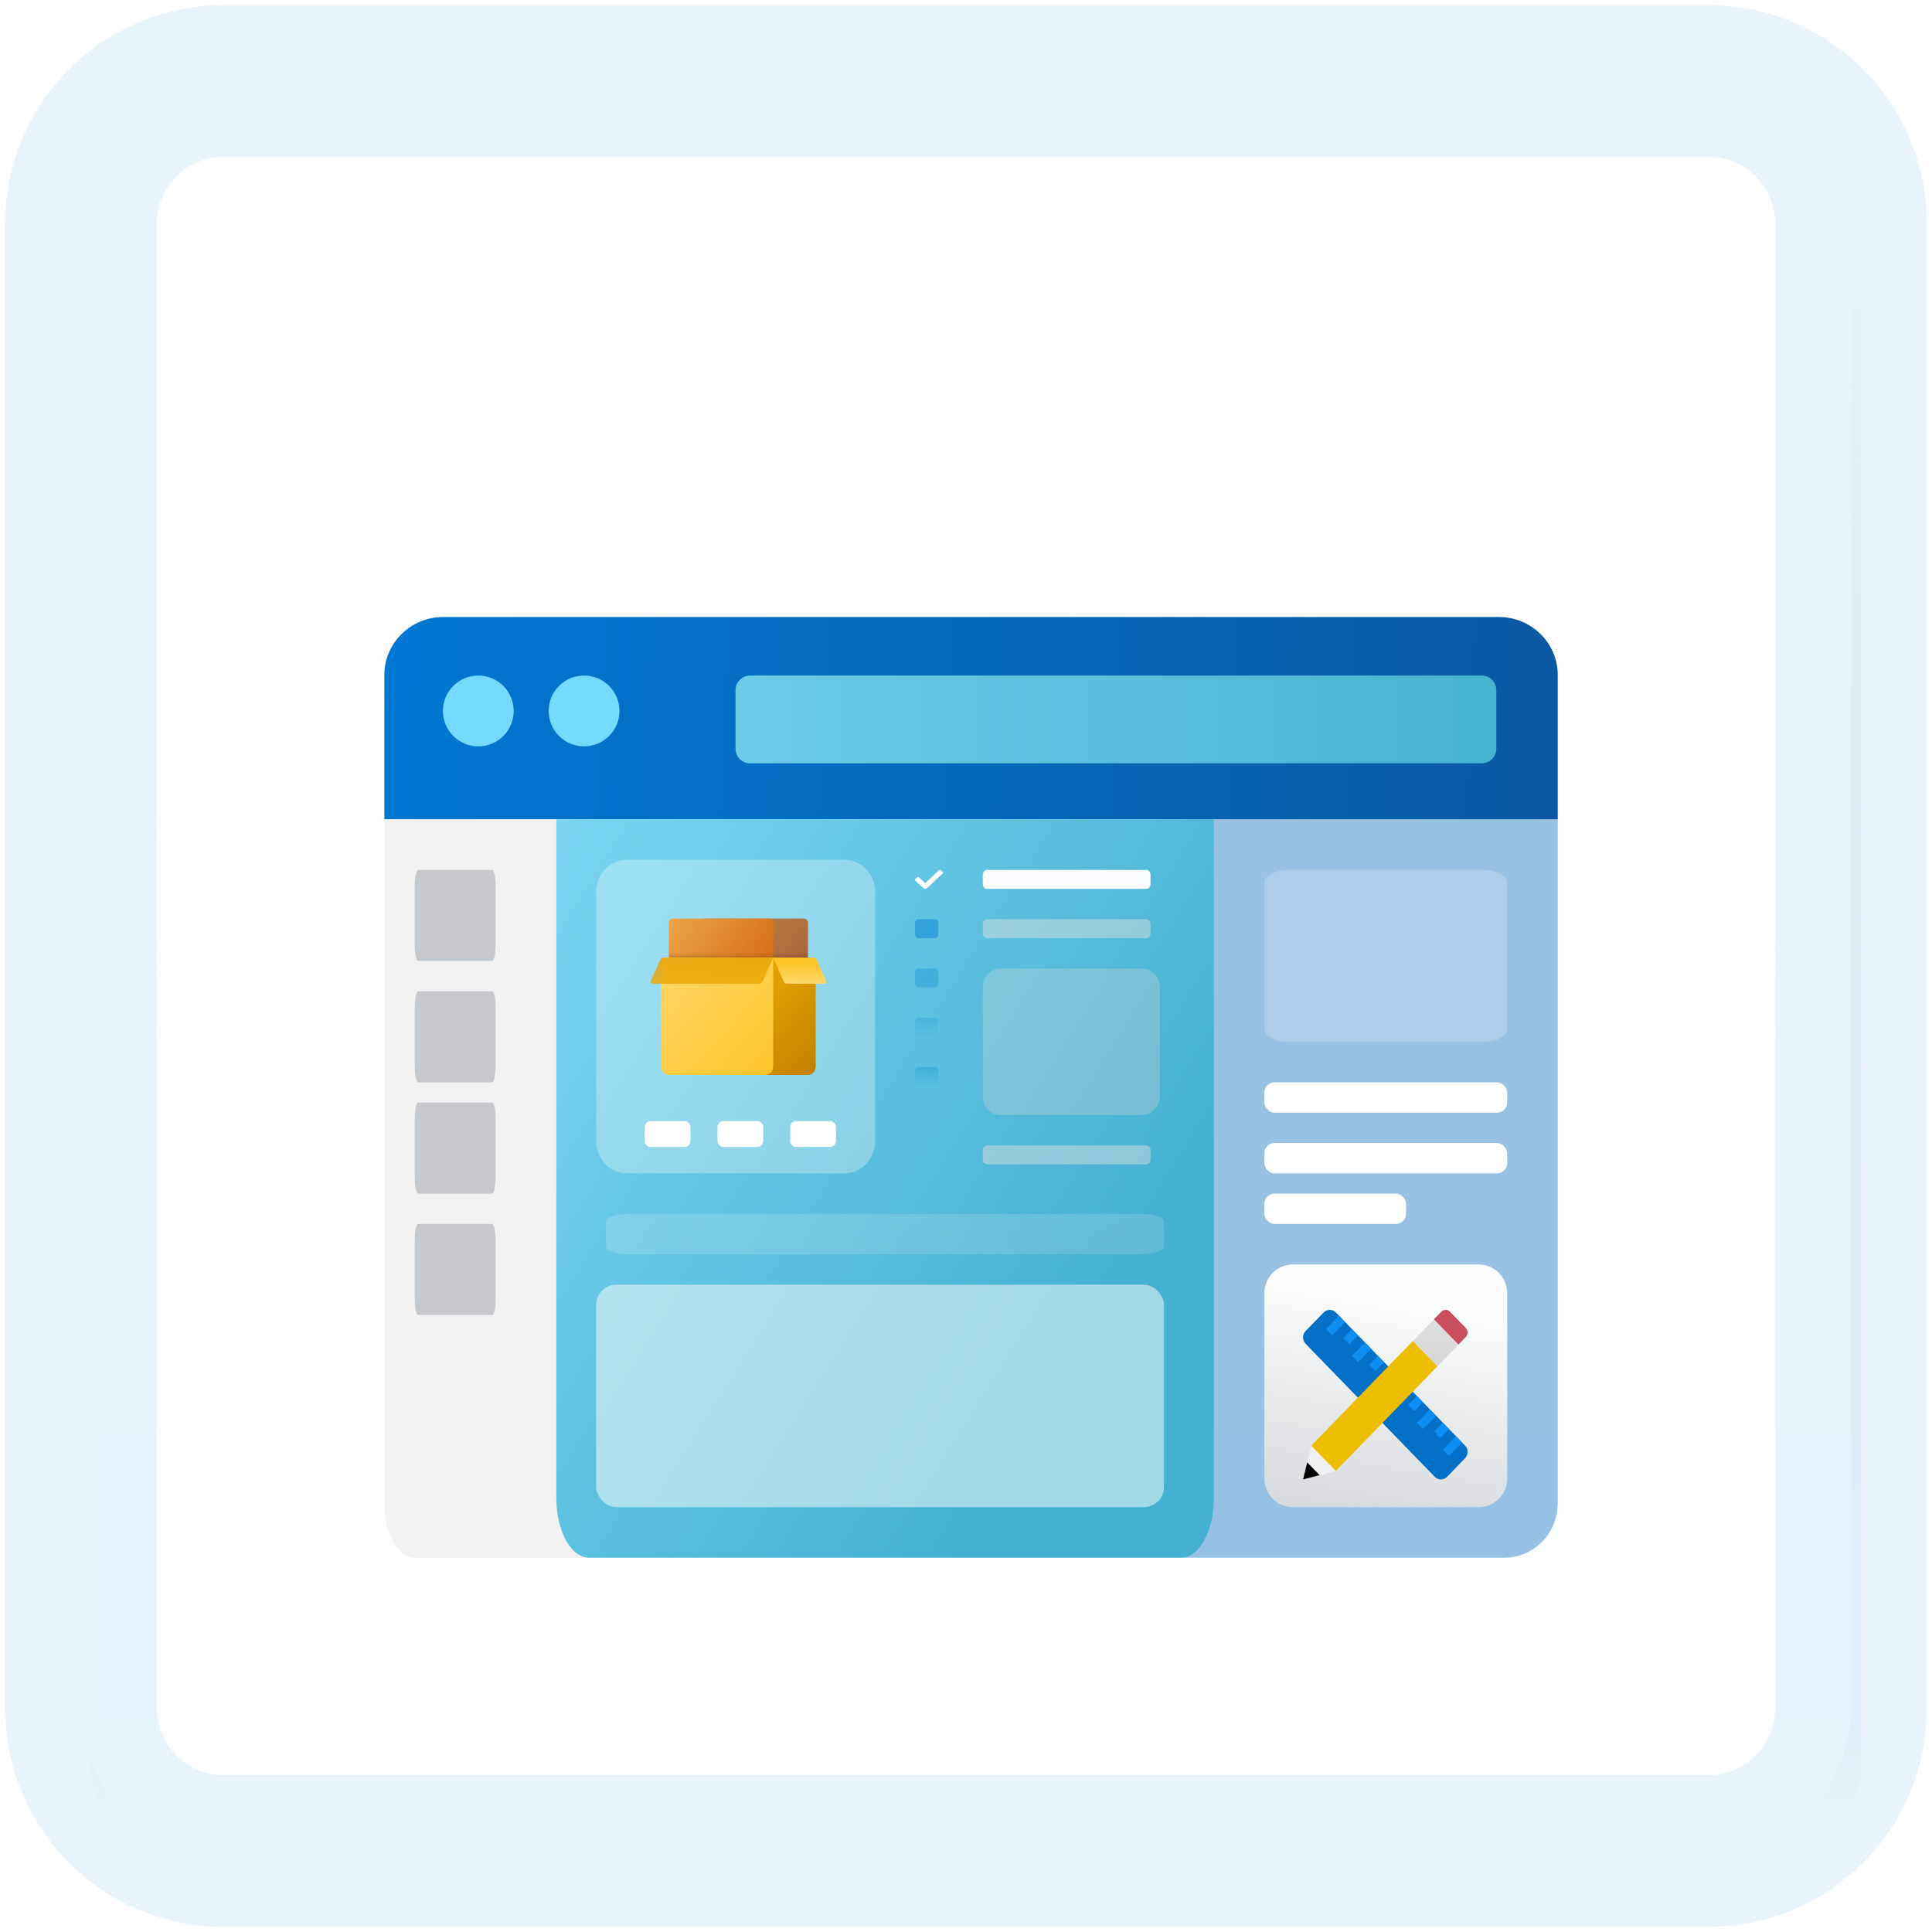 <svg width="191" height="191" viewBox="0 0 191 191" fill="none" xmlns="http://www.w3.org/2000/svg">
<path d="M169.887 13H23.113C15.319 13 9 19.319 9 27.113V173.887C9 181.681 15.319 188 23.113 188H169.887C177.681 188 184 181.681 184 173.887V27.113C184 19.319 177.681 13 169.887 13Z" fill="url(#paint0_linear_101_2)" fill-opacity="0.2"/>
<path d="M168.887 8H22.113C14.319 8 8 14.319 8 22.113V168.887C8 176.681 14.319 183 22.113 183H168.887C176.681 183 183 176.681 183 168.887V22.113C183 14.319 176.681 8 168.887 8Z" fill="url(#paint1_linear_101_2)"/>
<path d="M168.887 8H22.113C14.319 8 8 14.319 8 22.113V168.887C8 176.681 14.319 183 22.113 183H168.887C176.681 183 183 176.681 183 168.887V22.113C183 14.319 176.681 8 168.887 8Z" fill="white" fill-opacity="0.8"/>
<path d="M168.887 8H22.113C14.319 8 8 14.319 8 22.113V168.887C8 176.681 14.319 183 22.113 183H168.887C176.681 183 183 176.681 183 168.887V22.113C183 14.319 176.681 8 168.887 8Z" stroke="#D5EAF6" stroke-opacity="0.5" stroke-width="15" stroke-linecap="round"/>
<g filter="url(#filter0_ddd_101_2)">
<path d="M117 142L148.714 142C151.635 142 154 139.58 154 136.593L154 69L117 69L117 142Z" fill="#3586CB" fill-opacity="0.5"/>
<path d="M146.157 136.697H127.822C126.263 136.697 125 135.448 125 133.908V115.789C125 114.249 126.263 113 127.822 113H146.157C147.716 113 148.979 114.249 148.979 115.789V133.91C148.979 135.448 147.716 136.697 146.157 136.697Z" fill="black" fill-opacity="0.1"/>
<path d="M146.176 137H127.824C126.264 137 125 135.735 125 134.175V115.824C125 114.265 126.264 113 127.824 113H146.176C147.735 113 149 114.265 149 115.824V134.177C149 135.735 147.735 137 146.176 137Z" fill="url(#paint2_linear_101_2)"/>
<path d="M144.84 130.914L132.067 117.754C131.733 117.41 131.191 117.41 130.857 117.754L129.07 119.594C128.736 119.939 128.736 120.497 129.07 120.842L141.842 134.001C142.177 134.346 142.719 134.346 143.054 134.001L144.84 132.161C145.175 131.817 145.175 131.258 144.84 130.914Z" fill="#0370C8"/>
<path d="M144.912 119.29L143.349 117.68C143.111 117.434 142.724 117.434 142.486 117.68L141.75 118.439L144.176 120.937L144.912 120.179C145.15 119.933 145.15 119.536 144.912 119.29Z" fill="#C94F60"/>
<path d="M129.635 130.921L128.819 134.261L132.061 133.42L132.401 130.522L129.635 130.921Z" fill="#F0F0F0"/>
<path d="M142.107 123.069L132.062 133.419L129.636 130.92L139.681 120.569L142.107 123.069Z" fill="#EDBE00"/>
<path d="M139.68 120.57L141.749 118.437L144.176 120.936L142.107 123.069L139.68 120.57Z" fill="url(#paint3_linear_101_2)"/>
<path d="M129.232 132.572L128.819 134.26L130.458 133.835L129.232 132.572Z" fill="black"/>
<path d="M142.647 128.655L141.791 129.536L142.396 130.161L143.253 129.278L142.647 128.655Z" fill="#0E8DF2"/>
<path d="M143.932 129.978L142.647 131.302L143.253 131.925L144.538 130.601L143.932 129.978Z" fill="#0E8DF2"/>
<path d="M140.078 126.007L139.221 126.889L139.827 127.513L140.683 126.631L140.078 126.007Z" fill="#0E8DF2"/>
<path d="M141.363 127.331L140.078 128.655L140.684 129.278L141.968 127.954L141.363 127.331Z" fill="#0E8DF2"/>
<path d="M134.94 120.713L133.655 122.037L134.26 122.66L135.545 121.336L134.94 120.713Z" fill="#0E8DF2"/>
<path d="M136.224 122.037L135.368 122.919L135.973 123.543L136.83 122.661L136.224 122.037Z" fill="#0E8DF2"/>
<path d="M132.37 118.066L131.086 119.39L131.691 120.013L132.976 118.69L132.37 118.066Z" fill="#0E8DF2"/>
<path d="M133.655 119.39L132.798 120.272L133.404 120.896L134.26 120.014L133.655 119.39Z" fill="#0E8DF2"/>
<path d="M154 54.714V69H38V54.714C38 51.572 40.61 49 43.8 49H148.201C151.391 49 154 51.572 154 54.714Z" fill="url(#paint4_linear_101_2)"/>
<path d="M74.161 63.464H146.482C147.281 63.464 147.929 62.816 147.929 62.018V56.232C147.929 55.434 147.281 54.786 146.482 54.786H74.161C73.362 54.786 72.714 55.434 72.714 56.232V62.018C72.714 62.816 73.362 63.464 74.161 63.464Z" fill="url(#paint5_linear_101_2)"/>
<path d="M47.286 61.786C49.219 61.786 50.786 60.219 50.786 58.286C50.786 56.353 49.219 54.786 47.286 54.786C45.353 54.786 43.786 56.353 43.786 58.286C43.786 60.219 45.353 61.786 47.286 61.786Z" fill="url(#paint6_linear_101_2)"/>
<path d="M57.741 61.786C59.674 61.786 61.241 60.219 61.241 58.286C61.241 56.353 59.674 54.786 57.741 54.786C55.808 54.786 54.241 56.353 54.241 58.286C54.241 60.219 55.808 61.786 57.741 61.786Z" fill="url(#paint7_linear_101_2)"/>
<path d="M125 75.244C125 74.557 126.075 74 127.4 74H146.6C147.925 74 149 74.557 149 75.244V89.756C149 90.443 147.925 91 146.6 91H127.4C126.075 91 125 90.443 125 89.756V75.244Z" fill="white" fill-opacity="0.2"/>
<path d="M59 142L41 142C39.343 142 38 139.58 38 136.593L38 69L59 69L59 142Z" fill="#F2F2F2"/>
<rect x="125" y="95" width="24" height="3" rx="1" fill="white"/>
<rect x="125" y="101" width="24" height="3" rx="1" fill="white"/>
<rect x="125" y="106" width="14" height="3" rx="1" fill="white"/>
<path d="M41 75.637C41 74.733 41.152 74 41.34 74H48.66C48.848 74 49 74.733 49 75.637V81.364C49 82.267 48.848 83 48.66 83H41.34C41.152 83 41 82.267 41 81.364V75.637Z" fill="#0E2739" fill-opacity="0.2"/>
<path d="M41 87.637C41 86.733 41.152 86 41.34 86H48.66C48.848 86 49 86.733 49 87.637V93.364C49 94.267 48.848 95 48.66 95H41.34C41.152 95 41 94.267 41 93.364V87.637Z" fill="#0E2739" fill-opacity="0.2"/>
<path d="M41 98.637C41 97.733 41.152 97 41.34 97H48.66C48.848 97 49 97.733 49 98.637V104.364C49 105.267 48.848 106 48.66 106H41.34C41.152 106 41 105.267 41 104.364V98.637Z" fill="#0E2739" fill-opacity="0.2"/>
<path d="M41 110.637C41 109.733 41.152 109 41.34 109H48.66C48.848 109 49 109.733 49 110.637V116.364C49 117.267 48.848 118 48.66 118H41.34C41.152 118 41 117.267 41 116.364V110.637Z" fill="#0E2739" fill-opacity="0.2"/>
<path d="M55 136.161V69H120V136.161C120 139.373 118.538 142 116.75 142H58.25C56.462 142 55 139.373 55 136.161Z" fill="url(#paint8_linear_101_2)"/>
<path d="M59.924 108.727C59.924 108.326 60.975 108 62.271 108H112.729C114.025 108 115.076 108.326 115.076 108.727V111.273C115.076 111.674 114.025 112 112.729 112H62.271C60.975 112 59.924 111.674 59.924 111.273V108.727Z" fill="url(#paint9_linear_101_2)" fill-opacity="0.2"/>
<path d="M83.49 73H61.965C60.294 73 58.939 74.428 58.939 76.189V100.811C58.939 102.572 60.294 104 61.965 104H83.49C85.16 104 86.515 102.572 86.515 100.811V76.189C86.515 74.428 85.16 73 83.49 73Z" fill="white" fill-opacity="0.3"/>
<path d="M79.876 83.535H69.564V78.812H79.494C79.705 78.812 79.876 79.005 79.876 79.242V83.535Z" fill="url(#paint10_linear_101_2)" fill-opacity="0.8"/>
<path d="M76.057 83.535H66.508C66.297 83.535 66.126 83.343 66.126 83.106V79.242C66.126 79.005 66.297 78.812 66.508 78.812H76.057C76.268 78.812 76.439 79.005 76.439 79.242V83.106C76.439 83.343 76.268 83.535 76.057 83.535Z" fill="url(#paint11_linear_101_2)"/>
<path opacity="0.05" d="M79.876 82.247H66.126V83.106C66.126 83.343 66.297 83.535 66.508 83.535H69.564H76.057H79.876V82.247Z" fill="black"/>
<path opacity="0.07" d="M79.876 82.462H66.126V83.106C66.126 83.343 66.297 83.536 66.508 83.536H69.564H76.057H79.876V82.462Z" fill="black"/>
<path d="M79.876 94.27H75.675V82.677H80.258C80.469 82.677 80.64 82.869 80.64 83.106V93.411C80.64 93.885 80.298 94.27 79.876 94.27Z" fill="url(#paint12_linear_101_2)"/>
<path d="M75.675 94.27H66.126C65.704 94.27 65.363 93.885 65.363 93.411V83.106C65.363 82.869 65.534 82.677 65.745 82.677H76.439V93.411C76.439 93.885 76.097 94.27 75.675 94.27Z" fill="url(#paint13_linear_101_2)"/>
<path d="M76.439 82.677H65.599C65.454 82.677 65.322 82.769 65.257 82.914L64.355 84.942C64.292 85.085 64.384 85.253 64.526 85.253H75.057C75.202 85.253 75.334 85.161 75.398 85.016L76.439 82.677Z" fill="url(#paint14_linear_101_2)" fill-opacity="0.8"/>
<path d="M76.439 82.677H80.404C80.549 82.677 80.681 82.769 80.746 82.914L81.648 84.942C81.711 85.085 81.619 85.253 81.477 85.253H77.821C77.676 85.253 77.544 85.161 77.479 85.016L76.439 82.677Z" fill="url(#paint15_linear_101_2)"/>
<path d="M78.689 98.834H82.085C82.398 98.834 82.651 99.12 82.651 99.473V100.751C82.651 101.103 82.398 101.39 82.085 101.39H78.689C78.376 101.39 78.123 101.103 78.123 100.751V99.473C78.123 99.12 78.376 98.834 78.689 98.834Z" fill="white"/>
<path d="M71.495 98.834H74.891C75.204 98.834 75.457 99.12 75.457 99.473V100.751C75.457 101.103 75.204 101.39 74.891 101.39H71.495C71.182 101.39 70.929 101.103 70.929 100.751V99.473C70.929 99.12 71.182 98.834 71.495 98.834Z" fill="white"/>
<path d="M64.301 98.834H67.698C68.01 98.834 68.264 99.12 68.264 99.473V100.751C68.264 101.103 68.01 101.39 67.698 101.39H64.301C63.989 101.39 63.735 101.103 63.735 100.751V99.473C63.735 99.12 63.989 98.834 64.301 98.834Z" fill="white"/>
<path d="M97.573 74H113.327C113.556 74 113.742 74.21 113.742 74.468V75.403C113.742 75.662 113.556 75.871 113.327 75.871H97.573C97.344 75.871 97.158 75.662 97.158 75.403V74.468C97.158 74.21 97.344 74 97.573 74Z" fill="#F9FDFF"/>
<path d="M97.573 78.871H113.327C113.556 78.871 113.742 79.081 113.742 79.339V80.274C113.742 80.532 113.556 80.742 113.327 80.742H97.573C97.344 80.742 97.158 80.532 97.158 80.274V79.339C97.158 79.081 97.344 78.871 97.573 78.871Z" fill="#DADFE1" fill-opacity="0.5"/>
<path d="M90.743 78.871H92.47C92.629 78.871 92.758 79.081 92.758 79.339V80.274C92.758 80.532 92.629 80.742 92.47 80.742H90.743C90.584 80.742 90.454 80.532 90.454 80.274V79.339C90.454 79.081 90.584 78.871 90.743 78.871Z" fill="#0782D8" fill-opacity="0.5"/>
<path d="M90.743 83.742H92.47C92.629 83.742 92.758 83.951 92.758 84.21V85.145C92.758 85.403 92.629 85.613 92.47 85.613H90.743C90.584 85.613 90.454 85.403 90.454 85.145V84.21C90.454 83.951 90.584 83.742 90.743 83.742Z" fill="#0782D8" fill-opacity="0.3"/>
<path d="M90.743 88.613H92.47C92.629 88.613 92.758 88.822 92.758 89.08V90.016C92.758 90.274 92.629 90.484 92.47 90.484H90.743C90.584 90.484 90.454 90.274 90.454 90.016V89.08C90.454 88.822 90.584 88.613 90.743 88.613Z" fill="url(#paint16_linear_101_2)" fill-opacity="0.5"/>
<path d="M90.743 93.484H92.47C92.629 93.484 92.758 93.694 92.758 93.952V94.887C92.758 95.145 92.629 95.355 92.47 95.355H90.743C90.584 95.355 90.454 95.145 90.454 94.887V93.952C90.454 93.694 90.584 93.484 90.743 93.484Z" fill="url(#paint17_linear_101_2)" fill-opacity="0.5"/>
<path d="M97.573 101.242H113.327C113.556 101.242 113.742 101.451 113.742 101.71V102.645C113.742 102.903 113.556 103.113 113.327 103.113H97.573C97.344 103.113 97.158 102.903 97.158 102.645V101.71C97.158 101.451 97.344 101.242 97.573 101.242Z" fill="#DADFE1" fill-opacity="0.5"/>
<path d="M91.284 75.802L90.491 75.064C90.442 75.018 90.442 74.944 90.491 74.898L90.67 74.732C90.719 74.686 90.798 74.686 90.847 74.732L91.463 75.305L92.825 74.034C92.874 73.989 92.954 73.989 93.004 74.034L93.182 74.2C93.231 74.246 93.231 74.32 93.182 74.366L91.64 75.802C91.542 75.894 91.382 75.894 91.284 75.802Z" fill="white" fill-opacity="0.99"/>
<path d="M112.843 83.742H98.978C97.973 83.742 97.158 84.569 97.158 85.59V96.394C97.158 97.415 97.973 98.242 98.978 98.242H112.843C113.848 98.242 114.663 97.415 114.663 96.394V85.59C114.663 84.569 113.848 83.742 112.843 83.742Z" fill="#D9D9D9" fill-opacity="0.3"/>
<rect x="58.939" y="115" width="56.136" height="22" rx="2" fill="white" fill-opacity="0.5"/>
</g>
<defs>
<filter id="filter0_ddd_101_2" x="34" y="49" width="124" height="101" filterUnits="userSpaceOnUse" color-interpolation-filters="sRGB">
<feFlood flood-opacity="0" result="BackgroundImageFix"/>
<feColorMatrix in="SourceAlpha" type="matrix" values="0 0 0 0 0 0 0 0 0 0 0 0 0 0 0 0 0 0 127 0" result="hardAlpha"/>
<feOffset dy="4"/>
<feGaussianBlur stdDeviation="2"/>
<feComposite in2="hardAlpha" operator="out"/>
<feColorMatrix type="matrix" values="0 0 0 0 1 0 0 0 0 1 0 0 0 0 1 0 0 0 0.25 0"/>
<feBlend mode="normal" in2="BackgroundImageFix" result="effect1_dropShadow_101_2"/>
<feColorMatrix in="SourceAlpha" type="matrix" values="0 0 0 0 0 0 0 0 0 0 0 0 0 0 0 0 0 0 127 0" result="hardAlpha"/>
<feOffset dy="4"/>
<feGaussianBlur stdDeviation="2"/>
<feComposite in2="hardAlpha" operator="out"/>
<feColorMatrix type="matrix" values="0 0 0 0 1 0 0 0 0 1 0 0 0 0 1 0 0 0 0.25 0"/>
<feBlend mode="normal" in2="effect1_dropShadow_101_2" result="effect2_dropShadow_101_2"/>
<feColorMatrix in="SourceAlpha" type="matrix" values="0 0 0 0 0 0 0 0 0 0 0 0 0 0 0 0 0 0 127 0" result="hardAlpha"/>
<feOffset dy="4"/>
<feGaussianBlur stdDeviation="2"/>
<feComposite in2="hardAlpha" operator="out"/>
<feColorMatrix type="matrix" values="0 0 0 0 0 0 0 0 0 0 0 0 0 0 0 0 0 0 0.25 0"/>
<feBlend mode="normal" in2="effect2_dropShadow_101_2" result="effect3_dropShadow_101_2"/>
<feBlend mode="normal" in="SourceGraphic" in2="effect3_dropShadow_101_2" result="shape"/>
</filter>
<linearGradient id="paint0_linear_101_2" x1="96.5" y1="21.468" x2="96.5" y2="179.532" gradientUnits="userSpaceOnUse">
<stop stop-color="white"/>
<stop offset="0.472" stop-color="#0D5176" stop-opacity="0.528"/>
<stop offset="0.941" stop-color="#12A6F7" stop-opacity="0.465"/>
<stop offset="1" stop-opacity="0"/>
</linearGradient>
<linearGradient id="paint1_linear_101_2" x1="95.5" y1="8" x2="95.5" y2="183" gradientUnits="userSpaceOnUse">
<stop stop-color="white"/>
<stop offset="1" stop-color="white" stop-opacity="0"/>
</linearGradient>
<linearGradient id="paint2_linear_101_2" x1="138.478" y1="116.62" x2="132.739" y2="149.173" gradientUnits="userSpaceOnUse">
<stop stop-color="#FCFCFC"/>
<stop offset="1" stop-color="#C3C9CD"/>
</linearGradient>
<linearGradient id="paint3_linear_101_2" x1="141.927" y1="118.596" x2="141.927" y2="123.196" gradientUnits="userSpaceOnUse">
<stop stop-color="#DEDEDE"/>
<stop offset="1" stop-color="#D6D6D6"/>
</linearGradient>
<linearGradient id="paint4_linear_101_2" x1="39.781" y1="45.617" x2="155.274" y2="50.831" gradientUnits="userSpaceOnUse">
<stop stop-color="#0077D2"/>
<stop offset="1" stop-color="#0B59A2"/>
</linearGradient>
<linearGradient id="paint5_linear_101_2" x1="38" y1="95.286" x2="153.714" y2="95.286" gradientUnits="userSpaceOnUse">
<stop stop-color="#7DD8F3"/>
<stop offset="1" stop-color="#45B0D0"/>
</linearGradient>
<linearGradient id="paint6_linear_101_2" x1="62.483" y1="60.473" x2="91.35" y2="112.668" gradientUnits="userSpaceOnUse">
<stop stop-color="#75DAFF"/>
<stop offset="1" stop-color="#49BEF1"/>
</linearGradient>
<linearGradient id="paint7_linear_101_2" x1="61.279" y1="60.473" x2="90.146" y2="112.669" gradientUnits="userSpaceOnUse">
<stop stop-color="#75DAFF"/>
<stop offset="1" stop-color="#49BEF1"/>
</linearGradient>
<linearGradient id="paint8_linear_101_2" x1="70.405" y1="35.826" x2="135.777" y2="76.938" gradientUnits="userSpaceOnUse">
<stop stop-color="#7DD8F3"/>
<stop offset="1" stop-color="#45B0D0"/>
</linearGradient>
<linearGradient id="paint9_linear_101_2" x1="111.002" y1="124.606" x2="104.213" y2="102.791" gradientUnits="userSpaceOnUse">
<stop stop-color="#C3CDD4"/>
<stop offset="1" stop-color="white" stop-opacity="0.78"/>
</linearGradient>
<linearGradient id="paint10_linear_101_2" x1="73.201" y1="79.597" x2="79.659" y2="85.325" gradientUnits="userSpaceOnUse">
<stop stop-color="#C26715"/>
<stop offset="0.508" stop-color="#B85515"/>
<stop offset="1" stop-color="#AD3F16"/>
</linearGradient>
<linearGradient id="paint11_linear_101_2" x1="66.62" y1="77.086" x2="75.196" y2="83.035" gradientUnits="userSpaceOnUse">
<stop stop-color="#EBA84B"/>
<stop offset="1" stop-color="#D97218"/>
</linearGradient>
<linearGradient id="paint12_linear_101_2" x1="74.351" y1="84.195" x2="82.445" y2="91.608" gradientUnits="userSpaceOnUse">
<stop stop-color="#EBA600"/>
<stop offset="1" stop-color="#C28200"/>
</linearGradient>
<linearGradient id="paint13_linear_101_2" x1="65.904" y1="82.434" x2="77.146" y2="92.731" gradientUnits="userSpaceOnUse">
<stop stop-color="#FFD869"/>
<stop offset="1" stop-color="#FEC52B"/>
</linearGradient>
<linearGradient id="paint14_linear_101_2" x1="70.387" y1="85.141" x2="70.387" y2="71.526" gradientUnits="userSpaceOnUse">
<stop stop-color="#EBA600"/>
<stop offset="1" stop-color="#C28200"/>
</linearGradient>
<linearGradient id="paint15_linear_101_2" x1="79.053" y1="85.137" x2="79.053" y2="83.352" gradientUnits="userSpaceOnUse">
<stop stop-color="#FFD869"/>
<stop offset="1" stop-color="#FEC52B"/>
</linearGradient>
<linearGradient id="paint16_linear_101_2" x1="91.606" y1="88.613" x2="91.606" y2="90.484" gradientUnits="userSpaceOnUse">
<stop stop-color="#0782D8" stop-opacity="0.42"/>
<stop offset="1" stop-color="#0782D8" stop-opacity="0"/>
</linearGradient>
<linearGradient id="paint17_linear_101_2" x1="91.606" y1="93.484" x2="91.606" y2="95.355" gradientUnits="userSpaceOnUse">
<stop stop-color="#0782D8" stop-opacity="0.56"/>
<stop offset="1" stop-color="#0782D8" stop-opacity="0"/>
</linearGradient>
</defs>
</svg>
